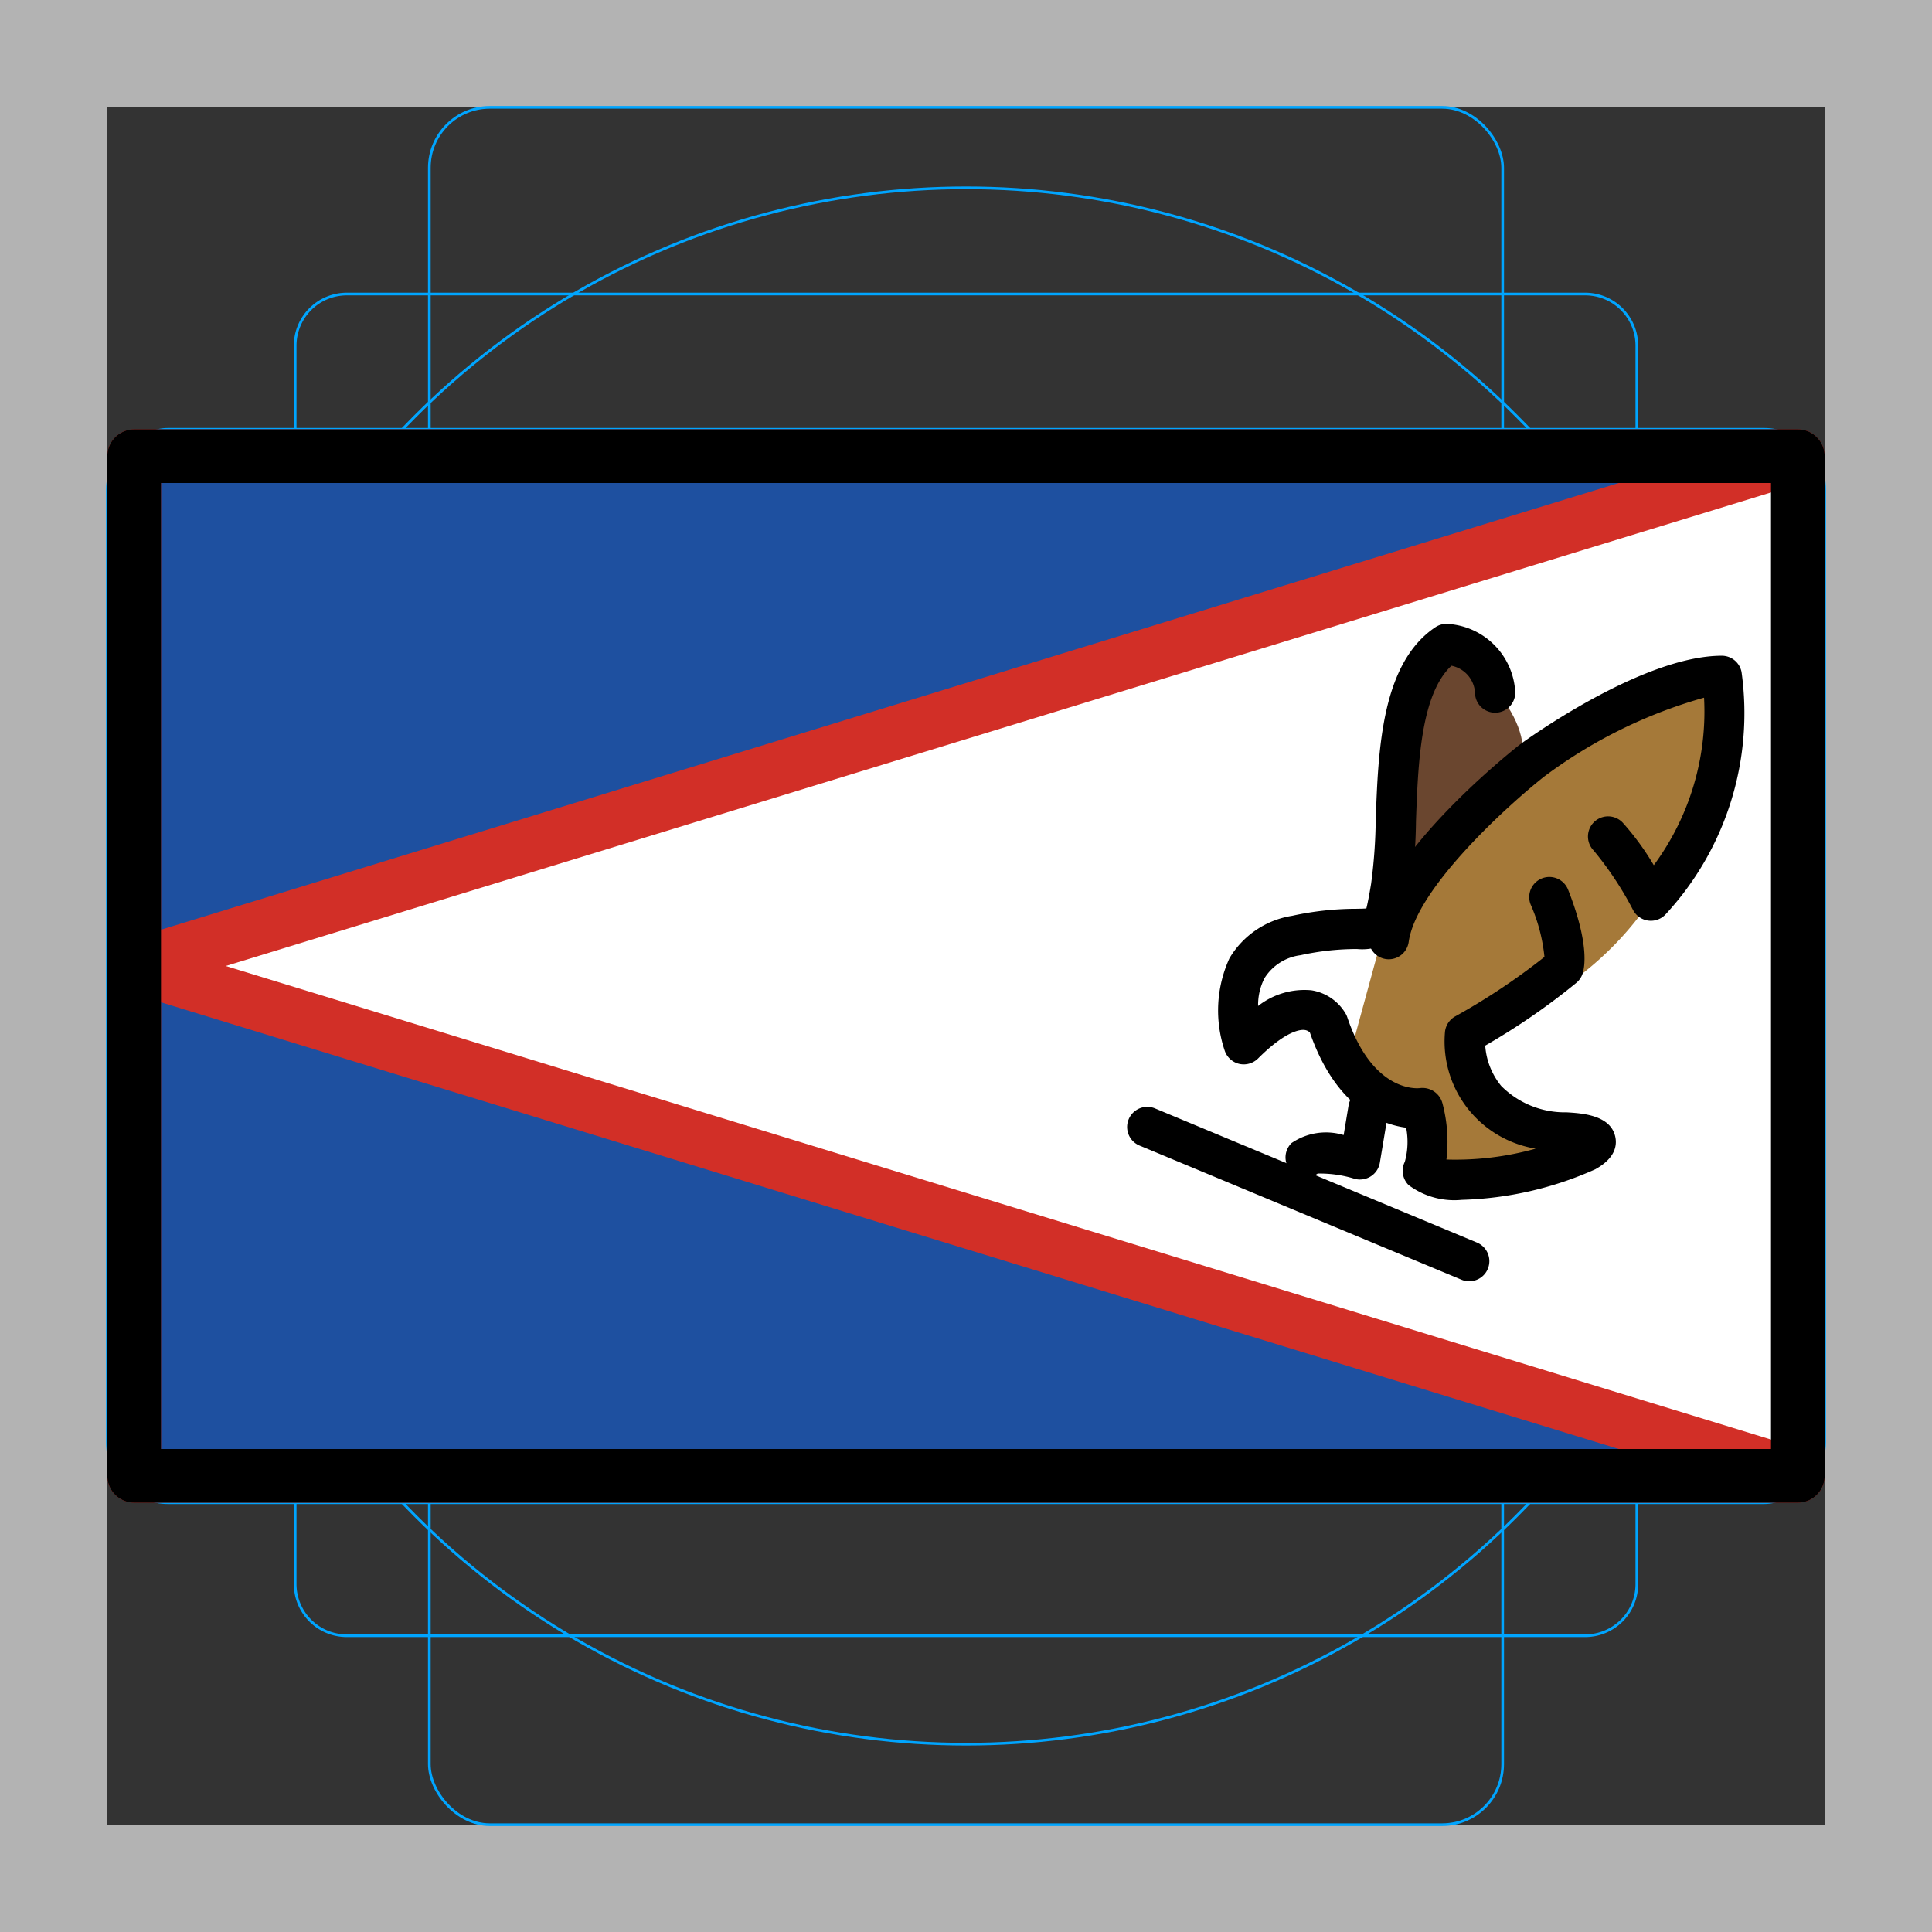 <svg id="emoji" xmlns="http://www.w3.org/2000/svg" viewBox="0 0 72 72">
  <rect x="0" y="0" width="72" height="72" fill="#333333" stroke="none"/>
  <g id="grid">
    <path d="M68,4V68H4V4H68m4-4H0V72H72V0Z" fill="#b3b3b3"/>
    <path d="M12.923,10.958H59.077A1.923,1.923,0,0,1,61,12.881V59.035a1.923,1.923,0,0,1-1.923,1.923H12.923A1.923,1.923,0,0,1,11,59.035V12.881A1.923,1.923,0,0,1,12.923,10.958Z" fill="none" stroke="#00a5ff" stroke-miterlimit="10" stroke-width="0.1"/>
    <rect x="16" y="4" width="40" height="64" rx="2.254" ry="2.254" fill="none" stroke="#00a5ff" stroke-miterlimit="10" stroke-width="0.1"/>
    <rect x="16" y="4" width="40" height="64" rx="2.254" ry="2.254" transform="rotate(90 36 36)" fill="none" stroke="#00a5ff" stroke-miterlimit="10" stroke-width="0.1"/>
    <circle cx="36" cy="36" r="29" fill="none" stroke="#00a5ff" stroke-miterlimit="10" stroke-width="0.1"/>
  </g>
  <g id="color">
    <rect x="5" y="17" width="62" height="38" fill="#fff"/>
    <g>
      <polygon points="5 17 5 36 67 17 5 17" fill="#1e50a0" stroke="#d22f27" stroke-linecap="round" stroke-linejoin="round" stroke-width="2"/>
      <polygon points="5 36 5 55 67 55 5 36" fill="#1e50a0" stroke="#d22f27" stroke-linecap="round" stroke-linejoin="round" stroke-width="2"/>
    </g>
    <g>
      <g>
        <path d="M46.023,38.883s-2.106-4.716,5.49-4.297c0,0,1.692-7.057,12.222-9.398,0,0,1.02,9.812-8.875,13.31a4.145,4.145,0,0,0,3.384,3.913c.451.105,1.128-.105,1.279,0,.827.769-5.245,1.896-6.524,1.511V41.206s-2.351.052-3.592-3.092C49.37,38.114,48.543,36.542,46.023,38.883Z" fill="#a57939"/>
        <path d="M52.094,33.961S50.935,25.153,53.906,24c0,0,2.85,2,2.85,4Z" fill="#6a462f"/>
        <path d="M50.283,39.395s-1.806-2.862-3.622-.905c0,0-2.626-4.664,5.094-4.489Z" fill="#fff"/>
        <path d="M54.476,44.715a2.849,2.849,0,0,1-1.982-.551.75.75,0,0,1-.141-.866v0a2.773,2.773,0,0,0,.05-1.272c-.961-.128-2.622-.772-3.588-3.549a.324.324,0,0,0-.197-.092c-.142-.02-.684.012-1.735,1.062a.76.76,0,0,1-.697.201.752.752,0,0,1-.541-.483,4.671,4.671,0,0,1,.173-3.452,3.31,3.31,0,0,1,2.336-1.583,11.258,11.258,0,0,1,2.391-.262c.128-.002.279-.004.375-.013.032-.122.1-.441.178-.926a19.422,19.422,0,0,0,.171-2.373c.094-2.597.209-5.83,2.221-7.18a.75.75,0,0,1,.517-.121,2.687,2.687,0,0,1,2.462,2.555.75.75,0,0,1-1.5,0,1.093,1.093,0,0,0-.878-1c-1.152,1.074-1.246,3.681-1.322,5.801a20.199,20.199,0,0,1-.191,2.567,2.912,2.912,0,0,1-.713,1.879,2.037,2.037,0,0,1-1.295.311,9.785,9.785,0,0,0-2.102.23,1.861,1.861,0,0,0-1.338.846,2.175,2.175,0,0,0-.244,1.046,2.794,2.794,0,0,1,1.985-.585,1.8,1.8,0,0,1,1.295.902.747.747,0,0,1,.043.102c.953,2.828,2.636,2.653,2.709,2.641a.769.769,0,0,1,.837.564,5.569,5.569,0,0,1,.149,2.098,11.092,11.092,0,0,0,3.326-.405A4.047,4.047,0,0,1,53.85,38.457a.75.75,0,0,1,.379-.578,24.484,24.484,0,0,0,3.328-2.217,6.399,6.399,0,0,0-.515-1.955.75.75,0,0,1,1.397-.549c.81,2.062.61,2.935.53,3.153a.75.75,0,0,1-.227.319A25.057,25.057,0,0,1,55.35,38.967a2.662,2.662,0,0,0,.596,1.503,3.345,3.345,0,0,0,2.434.983c.571.034,1.634.098,1.815.903.074.328.005.807-.746,1.221A13.025,13.025,0,0,1,54.476,44.715Z"/>
        <path d="M51.757,35.75a.76.76,0,0,1-.104-.007.751.751,0,0,1-.64-.846c.415-2.973,5.101-6.735,5.633-7.154.204-.15,4.55-3.305,7.521-3.305a.749.749,0,0,1,.735.604A11.043,11.043,0,0,1,62.08,34.067a.75.75,0,0,1-1.222-.156,12.405,12.405,0,0,0-1.471-2.219.75.75,0,1,1,1.084-1.037,9.924,9.924,0,0,1,1.161,1.589,9.634,9.634,0,0,0,1.873-6.244,18.133,18.133,0,0,0-5.953,2.937c-1.296,1.02-4.773,4.151-5.054,6.166A.751.751,0,0,1,51.757,35.75Z"/>
        <path d="M50.684,43.958a.757.757,0,0,1-.203-.028,4.369,4.369,0,0,0-1.376-.195A.75.75,0,0,1,48.13,42.6a2.271,2.271,0,0,1,1.944-.3l.183-1.102a.75.75,0,0,1,1.48.247l-.314,1.886a.751.751,0,0,1-.74.626Zm-1.613-.215Zm.12-.082-.001.001Z"/>
      </g>
      <g>
        <line x1="42.755" y1="42" x2="54.755" y2="47" fill="#fff"/>
        <path d="M54.755,47.75a.749.749,0,0,1-.288-.058l-12-5a.75.75,0,1,1,.576-1.385l12,5a.75.75,0,0,1-.288,1.442Z"/>
      </g>
    </g>
  </g>
  <g id="line">
    <rect x="5" y="17" width="62" height="38" fill="none" stroke="#000" stroke-linecap="round" stroke-linejoin="round" stroke-width="2"/>
  </g>
</svg>
